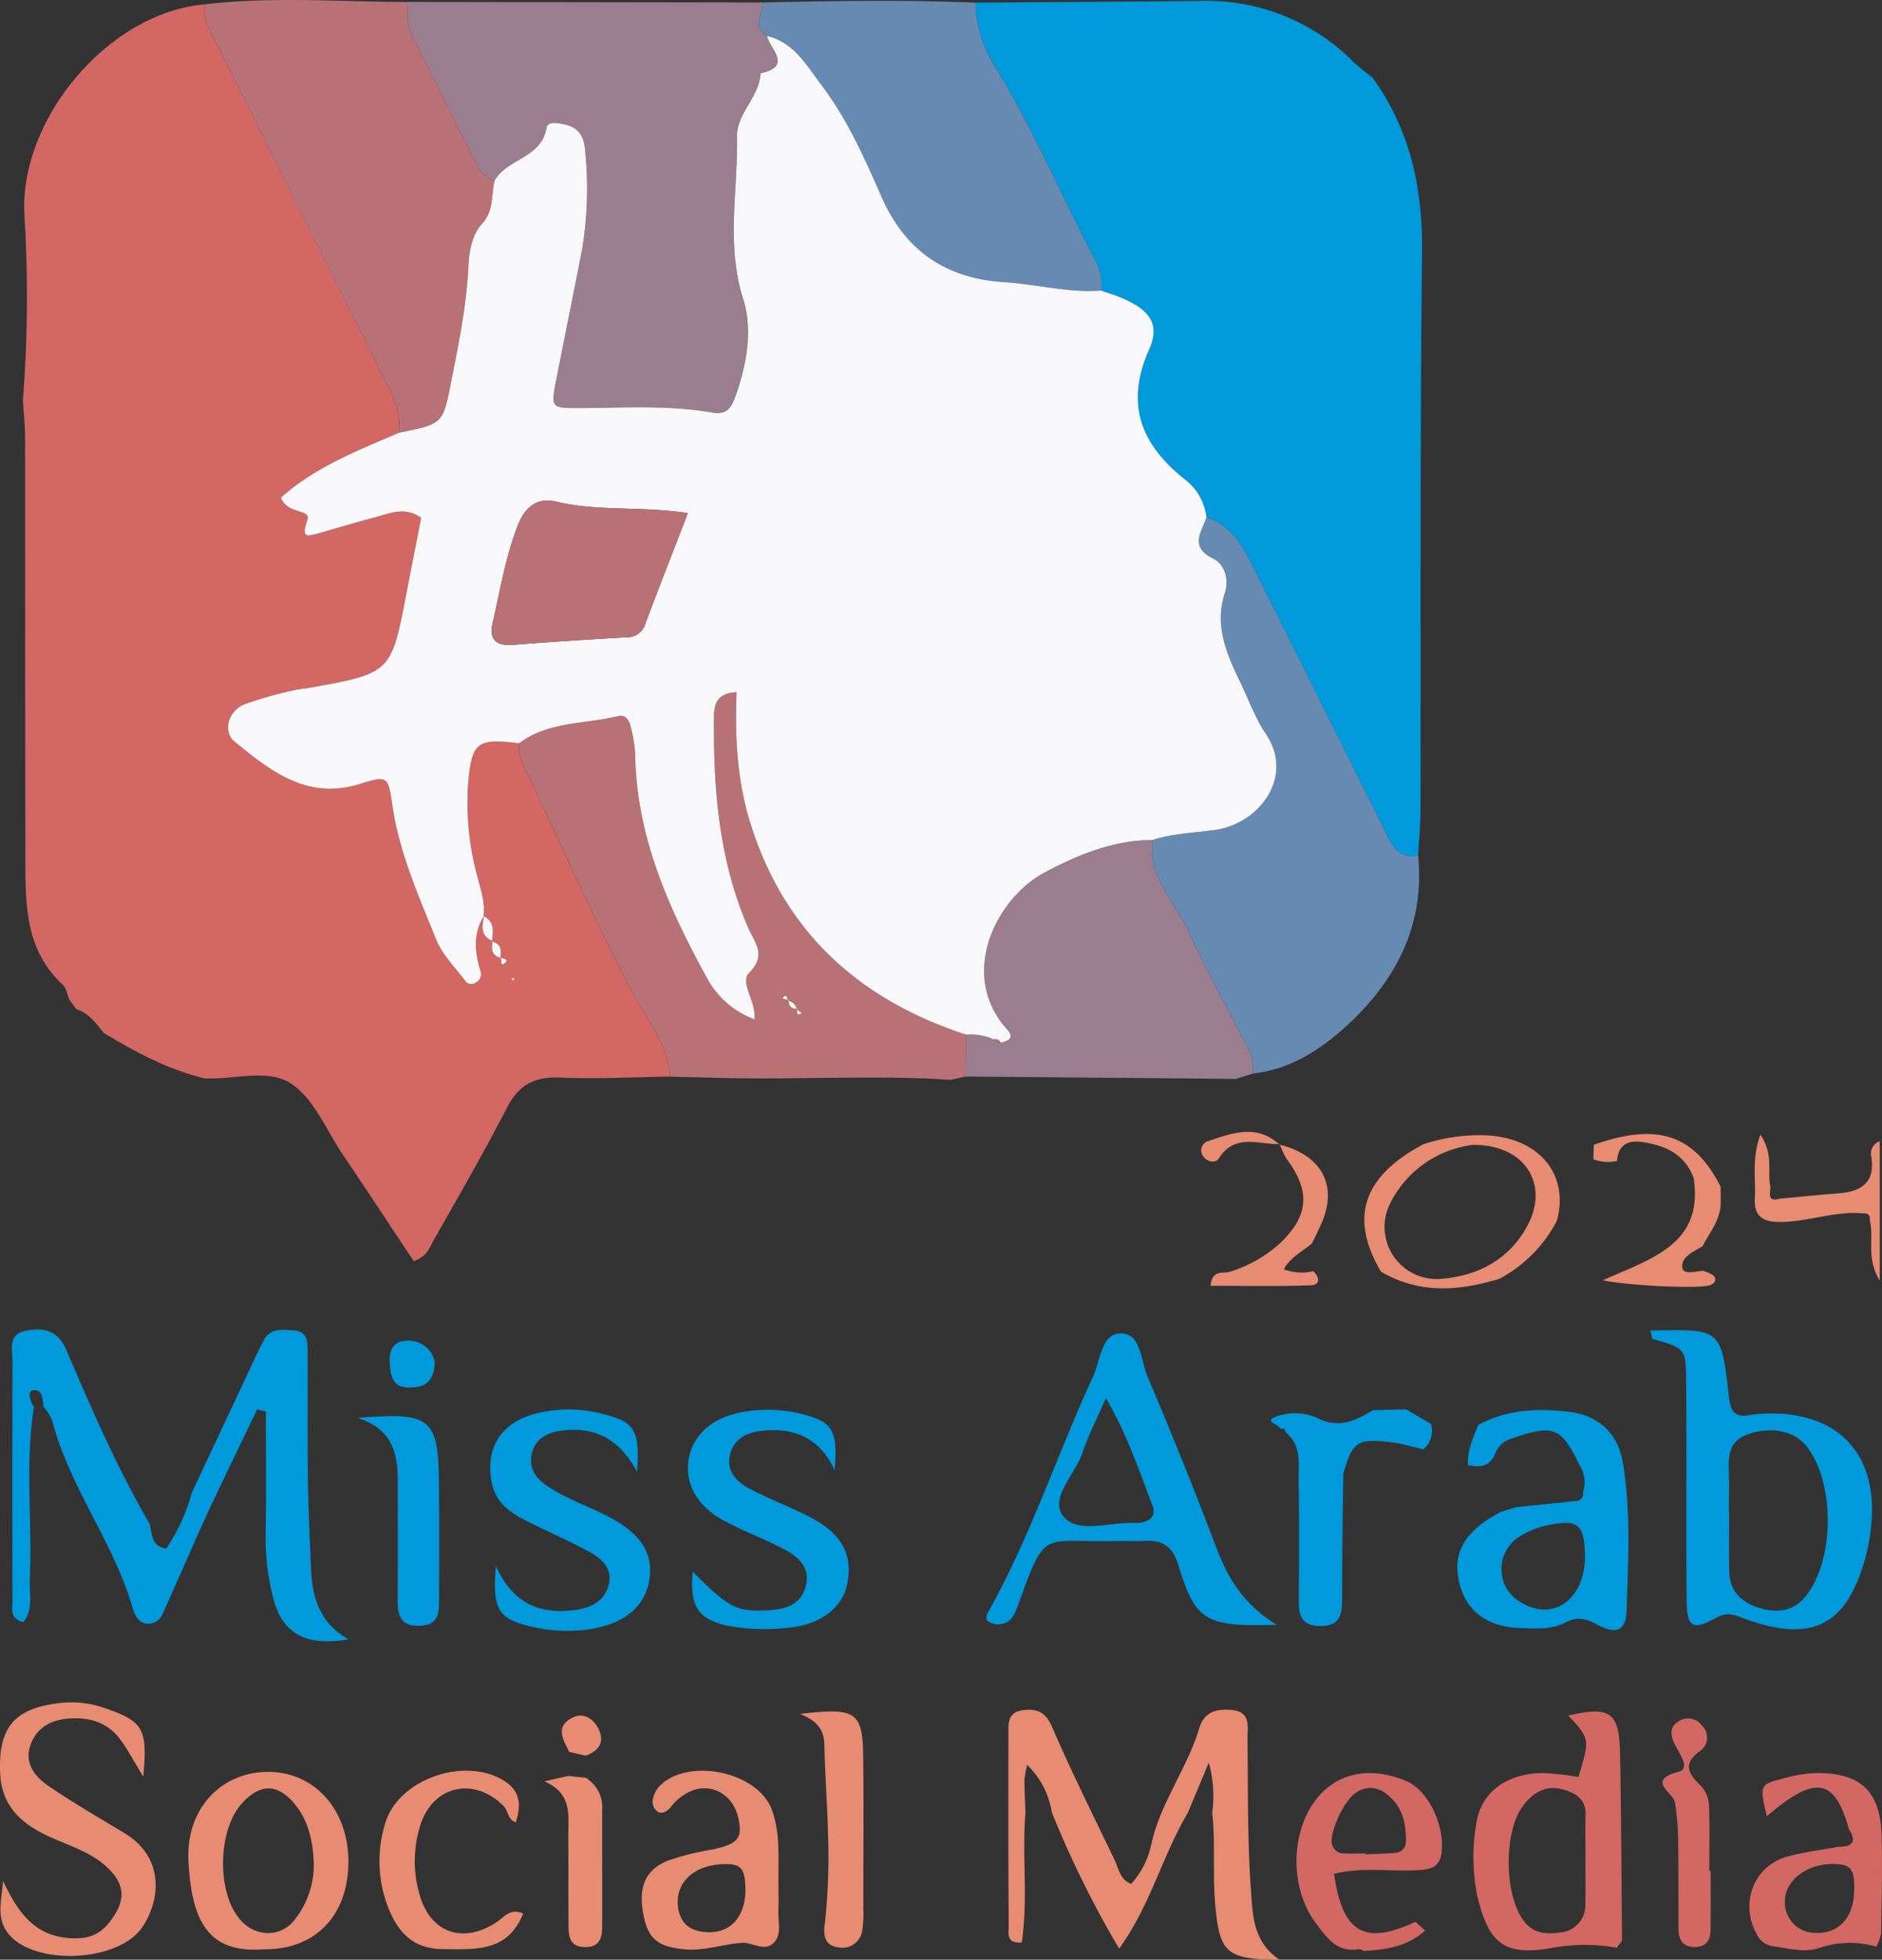 <svg id="Group_529" data-name="Group 529" xmlns="http://www.w3.org/2000/svg" xmlns:xlink="http://www.w3.org/1999/xlink" width="330.729" height="344.434" viewBox="0 0 330.729 344.434">
  <rect x="0" y="0" width="330.729" height="344.434" fill="#333333" stroke="none"/>
  <defs>
    <clipPath id="clip-path">
      <rect id="Rectangle_479" data-name="Rectangle 479" width="330.729" height="344.434" fill="none"/>
    </clipPath>
  </defs>
  <g id="Group_528" data-name="Group 528" clip-path="url(#clip-path)">
    <path id="Path_487" data-name="Path 487" d="M2.224,69.938a231.942,231.942,0,0,0,.262-32.481C1.547,20.588,17.261,1.906,34.083.431,33.88,3.607,35.69,6.089,37,8.724Q51.42,37.654,65.91,66.546c1.466,2.916,2.871,5.774,2.376,9.164-7.343,3.164-14.823,6.1-20.715,11.4,1.07,2.957,5.29,2,4.668,3.835-1.006,2.961-.585,3.147,1.995,2.42,3.323-.938,6.63-1.938,9.967-2.822,2.557-.679,5.155-1.909,8.007.114-.838,4.288-1.709,8.632-2.538,12.983-2.728,14.306-2.722,14.308-17.088,16.892-.976.174-1.978.226-2.932.476a66.746,66.746,0,0,0-8.5,2.422c-2.867,1.173-3.888,4.809-1.723,6.579,6.34,5.184,12.809,10.318,22.02,7.424,4.731-1.488,4.983-1.327,5.631,3.367,1.169,8.445,4.6,16.119,7.732,23.906,1.129,2.807,3.309,4.885,5.07,7.251a1.353,1.353,0,0,0,1.949.38,1.654,1.654,0,0,0,.851-1.848c-1.024-3.383-1.446-6.717.6-9.906-.367,1.774-.742,3.549,1.481,4.465-.271,1.368-.19,2.565,1.468,2.985.139.5-.174,1.833.939.639.248-.266-.431-.766-1.024-.552.154-1.319.219-2.6-1.5-2.979.188-1.714.557-3.491-1.479-4.471.291-2.264-.4-4.36-.959-6.518a49.093,49.093,0,0,1-1.692-17.537c.675-6.413,1.6-7.267,8.883-6.32a9.221,9.221,0,0,0,.342,2.889c6.552,13.732,12.675,27.665,19.756,41.154,2.442,4.652,6.172,8.876,6.431,14.539-6.425.087-12.863.449-19.272.167-4.512-.2-7.3,1.262-9.388,5.336-4.063,7.908-8.534,15.607-12.912,23.35-.688,1.218-1.1,2.78-3.453,3.567-4.071-6.123-8.23-12.443-12.456-18.718-2.9-4.3-5.055-9.779-9.062-12.456-4.078-2.724-10.094-.677-15.252-.939-6.418-1.551-12.148-4.623-17.734-8.013-1.341-1.671-2.583-3.453-4.775-4.138q-.616-.836-1.236-1.671c-.376-.9-.518-2.049-1.167-2.65-6.731-6.219-6.557-14.409-6.565-22.541q-.038-36.793-.045-73.581c0-2.219-.253-4.436-.389-6.655M88.032,171.708l.451.326.056-.556Z" transform="translate(1.801 0.349)" fill="#d26764"/>
    <path id="Path_488" data-name="Path 488" d="M94.721.394C107.995.3,121.269.233,134.541.088A36.235,36.235,0,0,1,161.129,10.81c1.046,1.015,2.244,1.871,3.372,2.8,6.624,9.182,8.813,19.428,8.686,30.7-.369,32.622-.2,65.252-.268,97.878-.007,2.708-.281,5.414-.425,8.119-4.016.688-4.9-2.51-6.2-5.086q-11.4-22.718-22.726-45.473c-1.884-3.772-3.839-7.471-8.271-8.865a9.677,9.677,0,0,0-3.415-6.391c-7.9-6.143-11.079-13.267-6.626-23.24,1.989-4.456-.094-6.994-5-9.028-1.138-.472-2.326-.824-3.491-1.233a8.569,8.569,0,0,0-.843-4.983C109.973,34.772,105.088,22.982,98.416,12.1a21.776,21.776,0,0,1-3.7-11.71" transform="translate(76.717 0.069)" fill="#0099db"/>
    <path id="Path_489" data-name="Path 489" d="M121.443,50.253c4.431,1.394,6.387,5.095,8.27,8.867q11.354,22.74,22.726,45.473c1.292,2.576,2.181,5.774,6.2,5.086,1.242,12.767-4.362,22.751-13.506,30.755-4.293,3.757-9.435,6.9-15.509,7.54a7.327,7.327,0,0,0-.8-4.239c-3.586-6.934-7.348-13.788-10.61-20.872-2.382-5.171-7.164-9.459-6.273-15.927,3.558-1.157,7.276-1.254,10.939-1.761,7.895-1.091,14.047-9.39,9.03-16.831-1.915-2.84-3.1-6.172-4.6-9.287-2.387-4.943-4.516-9.893-2.626-15.611.769-2.326-.074-4.985-1.995-5.922-4.25-2.078-2.2-4.637-1.243-7.271" transform="translate(90.576 40.702)" fill="#668ab1"/>
    <path id="Path_490" data-name="Path 490" d="M76.919,134.79c-.257-5.663-3.987-9.886-6.429-14.537-7.081-13.491-13.2-27.422-19.756-41.158a9.258,9.258,0,0,1-.344-2.885c5.2-3.895,11.627-3.354,17.5-4.8,1.149-.286,1.835.733,2.069,1.683a23.042,23.042,0,0,1,.845,5.091c.221,14.286,5.814,26.85,12.492,39.048a15.74,15.74,0,0,0,8.485,7.495c.279-3.307-2.681-6.443-.918-8.23,3.088-3.128.939-5.252-.177-7.815C85.654,97.131,84.586,84.9,84.639,72.5c.009-2.342-.168-5.081,3.978-5.29C88.3,75.1,88.731,82.74,91,90.086c5.937,19.231,19.133,31.182,37.985,37.33q-.041,3.676-.085,7.352c-.883.2-1.768.393-2.653.585-12.756-.842-25.527-.071-38.289-.3-3.68-.065-7.357-.17-11.037-.259M99.2,122.96a1.9,1.9,0,0,0-1.5-1.5c-.288-.255-.129-1.595-1-.414l1.113.315q-.084,1.577,1.493,1.493c.005.529-.284,1.352.8.8q-.448-.342-.9-.693" transform="translate(40.814 54.439)" fill="#b87276"/>
    <path id="Path_491" data-name="Path 491" d="M93.767,123.142q.043-3.676.085-7.354a9.432,9.432,0,0,1,4.827.845,3.122,3.122,0,0,0,1.214.563c1.345-.306,2.51-.809,1.14-2.328-8.7-9.661-1.89-23.1,6.61-27.6,5.922-3.14,12.054-5.665,18.927-5.694-.892,6.467,3.89,10.756,6.271,15.926,3.263,7.084,7.024,13.94,10.61,20.874a7.327,7.327,0,0,1,.8,4.239q-1.49.472-2.972.947-23.753-.209-47.509-.414" transform="translate(75.946 66.068)" fill="#9a7d8f"/>
    <path id="Path_492" data-name="Path 492" d="M32.779,157.782q5.191-11.077,10.382-22.15c.737-1.567,1.455-3.147,2.273-4.671,1.184-2.2,3.294-1.814,5.245-1.694,2.471.152,2.44,2.054,2.449,3.794.034,7.424-.042,14.849.051,22.271.065,5.191.322,10.38.523,15.569.2,5.1,1.4,9.741,6.63,12.659-7.547,1.254-11.538-.927-13.214-7.1A41.826,41.826,0,0,1,45.751,164.7c.123-7.057.034-14.118.034-21.178l-1.535-.373c-2.918,6.1-5.893,12.163-8.735,18.293-2.492,5.383-4.814,10.843-7.254,16.248-.594,1.316-1.023,2.939-2.824,3.1-2.389.212-2.845-2.056-3.26-3.414C18.738,166.1,11.219,156.6,8.247,145.134a9.815,9.815,0,0,0-1.528-2.46c-.168-1.325-.156-3.207-1.937-2.863-.914.177-.416,1.94.25,2.912-1.611,10.045-.262,20.161-.733,30.233-.119,2.545.671,5.3-1.113,7.569-2.456-.57-1.922-2.3-1.928-3.591q-.076-21.089.005-42.177c.011-2.036-.894-4.825,2.291-5.423,3.044-.57,5.618-.261,7.167,3.359,4.442,10.387,8.937,20.765,14.635,30.552.469,1.754.239,3.976,2.918,4.362a32.974,32.974,0,0,0,4.5-9.826" transform="translate(0.935 104.571)" fill="#0099db"/>
    <path id="Path_493" data-name="Path 493" d="M129.418,184.19c-4.44,7.522-6.574,16.259-12.042,23.832a176.714,176.714,0,0,1-11.835-23.949,14.809,14.809,0,0,0-4.324-8.338,16.987,16.987,0,0,0-.49,2.633c.007,1.928.118,3.855.186,5.783-.632,7.584.48,15.242-.648,22.776-2.811.27-2.3-1.69-2.3-2.947q-.106-16.68-.042-33.357c0-1.922-.31-4.156,2.538-4.51,2.418-.3,3.969.262,5.119,2.923,3.415,7.911,7.26,15.638,11,23.408.72,1.5.909,3.419,2.9,4.2a14.757,14.757,0,0,0,3.569-7.064c1.618-7.262,6.271-13.232,8.389-20.26.9-2.99,3.113-3.5,5.776-3.234,3.381.337,2.693,2.992,2.719,5.066.1,8.887-.038,17.772.612,26.655.328,4.492.324,8.927,4.994,12.161-9.455-.022-10.507-1.361-11.267-9.573-.5-5.437.049-10.856-.545-16.257a21.7,21.7,0,0,0-.6-8.811c-1.544,3.7-2.623,6.281-3.7,8.865" transform="translate(79.296 134.468)" fill="#e78b72"/>
    <path id="Path_494" data-name="Path 494" d="M160.238,129.207c.248,0,.494.016.74.011,11.669-.219,11.723-.226,13.061,11.585.266,2.351.847,3.806,3.549,3.307a16.991,16.991,0,0,1,2.2-.257c13.739-.717,21.077,7.424,19.082,21.191a33.386,33.386,0,0,1-.9,4.342c-3.218,11.3-8.885,14.927-21.042,10.55-1.911-.688-3.048-1.39-5.243-.163-4.1,2.286-5.035,1.575-5.077-3.265-.112-12.833.022-25.667-.081-38.5-.045-5.672-.2-5.671-5.949-7.309-.112-.5-.226-1-.338-1.493m13.8,32.164h.047c0,3.452-.076,6.907.022,10.357s2.342,5.385,5.356,6.286c2.983.892,5.917.617,8.069-2.067,5.111-6.376,5.2-20.114.071-26.461-2.235-2.766-6.376-3.352-10.183-2.031-3.332,1.157-3.5,3.671-3.4,6.519.087,2.463.018,4.93.018,7.4" transform="translate(129.784 104.619)" fill="#0099db"/>
    <path id="Path_495" data-name="Path 495" d="M146.767,180.706c-12.574.357-14.223-.637-17.276-10.528-.994-3.224-2.726-4.4-5.868-4.221-1.723.1-3.457-.018-5.185.022-13.07.306-12.13-2.375-17.026,11.05-.59,1.614-1.166,3.377-3.269,3.569a3.1,3.1,0,0,1-2.034-.51c-.6-.469-.3-1.144.1-1.862,7.366-13.146,12-27.511,18.3-41.133,1.292-2.793,1.428-7.48,4.76-7.607,3.681-.139,3.6,4.662,4.764,7.43,4.116,9.759,8.13,19.569,11.859,29.48,2.011,5.343,4.414,10.242,10.874,14.311M116.78,140.851c-1.633,3.752-3.12,6.59-4.11,9.593-1.269,3.843-6,8.08-3.292,11.281,2.6,3.068,8.362.8,12.72,1.086a3.765,3.765,0,0,0,.737-.065c1.792-.246,2.789-1.289,2.121-3.019-2.351-6.109-4.4-12.364-8.176-18.876" transform="translate(77.568 104.872)" fill="#0099db"/>
    <path id="Path_496" data-name="Path 496" d="M151.091,141.924a4.265,4.265,0,0,0-3,2.8c-1,2.268-2.747,2.3-4.742,1.862-.085-2.527.887-4.782,1.828-7.042,5-2.733,10.387-2.952,15.859-2.326,5.343.612,8.691,3.828,9.553,8.943,1.441,8.568.919,17.269.662,25.908-.109,3.658-1.814,4.414-5.307,2.5-1.969-1.079-3.477-1.334-5.453-.306-2.5,1.3-5.307,1.068-8.013.972-5.656-.2-9.272-2.871-10.537-7.593-1.325-4.939.306-8.565,5.269-11.7.624-.393,1.272-.751,1.909-1.128q1.379-.415,2.76-.824,5.183-.538,10.367-1.077c1.072-.067,1.443-.7,1.379-1.692a5.627,5.627,0,0,0-.709-4.7c-3.147-6.6-4.532-7.137-11.821-4.6m12.818,20.622c-.06-5.544-1.195-6.53-6.594-5.356a14.9,14.9,0,0,0-4.767,1.9,6.664,6.664,0,0,0-3.285,6.248c.221,2.992,2.085,4.976,4.778,6.076,5.309,2.167,9.94-2.031,9.868-8.872" transform="translate(114.603 110.906)" fill="#0099db"/>
    <path id="Path_497" data-name="Path 497" d="M92.579,147.491c-2.677-5.727-7.166-7.538-12.885-6.883-2.652.3-4.851,1.462-5.5,4.192-.686,2.869,1.166,4.769,3.412,5.96,3.484,1.846,7.223,3.214,10.72,5.043,5.627,2.941,7.573,6.775,6.405,11.978-.878,3.915-4.708,6.9-10.031,7.386a35.06,35.06,0,0,1-11.07-.34c-5.158-1.189-6.538-3.5-5.984-9.493,6.176,6.282,7.631,7.03,12.825,6.825,3.146-.125,6.123-.789,7.024-4.217.941-3.575-1.613-5.444-4.375-6.831-3.307-1.66-6.782-3-10.042-4.744-4.686-2.509-6.867-6.55-6.157-10.767.719-4.261,4.1-7.3,9.29-8.264a24.513,24.513,0,0,1,10.291.237c5.69,1.368,6.675,2.771,6.078,9.919" transform="translate(54.095 110.883)" fill="#0099db"/>
    <path id="Path_498" data-name="Path 498" d="M73.383,147.785c-2.976-5.551-7.269-8.045-13.368-7.176-2.431.346-4.306,1.332-5.024,3.712-.728,2.422.366,4.395,2.3,5.788a30.984,30.984,0,0,0,4.5,2.53c1.991.983,4.076,1.781,6.056,2.787,6.4,3.247,8.68,6.912,7.585,12.007-.977,4.538-4.86,7.41-11.146,8.161a27.132,27.132,0,0,1-10.3-.769c-5.057-1.357-6.007-3.035-5.4-10.478,3,6.706,7.7,8.5,13.683,7.792,2.983-.355,5.352-1.481,6.141-4.445.776-2.918-1.319-4.671-3.519-5.868-3.683-2.005-7.56-3.649-11.294-5.566-2.682-1.376-5.026-3.122-5.7-6.384-1.2-5.844,1.271-10.333,7.012-12.092a23.343,23.343,0,0,1,12.458-.132c5.585,1.352,6.565,2.838,6.016,10.132" transform="translate(38.553 110.859)" fill="#0099db"/>
    <path id="Path_499" data-name="Path 499" d="M168.266,207.716a31.824,31.824,0,0,0-11.39.029c-8.375,1.468-11.086-.744-13.1-8.965a34.462,34.462,0,0,1-.275-12.537c.7-5.616,5.041-9.026,11.43-9.234a45.621,45.621,0,0,1,6.576.7c2.036-6.621,2.007-6.8-1.792-10.805,7.47-1.7,8.986-.628,9.122,6.941.2,10.871.233,21.743.337,32.613l-.9,1.254m-5.52-15.882c0-2.474-.071-4.952.018-7.423.1-2.865-1.852-3.949-4.051-4.53-2.983-.785-5.271.588-7.012,2.99-3.309,4.57-3.233,15.16,0,19.866,1.687,2.458,4.029,2.679,6.556,2.3A4.785,4.785,0,0,0,162.722,200c.062-2.722.014-5.444.024-8.166" transform="translate(115.87 134.618)" fill="#d26764"/>
    <path id="Path_500" data-name="Path 500" d="M25.182,178.357c-1.77-2.883-2.782-4.849-4.09-6.59-2.09-2.786-5.05-3.794-8.487-3.647-3.225.138-5.895,1.294-7.137,4.382-1.357,3.372.59,5.832,3.129,7.553,4.29,2.91,8.78,5.533,13.229,8.2,7.267,4.36,6.335,12.058,3.091,16.686-4.208,6-18.633,6.684-23.317,1.187C-.823,203.286.334,200.059.529,196.68c2.445,5.137,5.272,9.622,11.643,10.061,2.923.2,5.162-.326,7.082-2.813,2.852-3.694,2.885-6.5-.427-9.625-3.133-2.957-7.3-3.949-11.01-5.8-4.478-2.239-7.54-5.28-7.788-10.728-.349-7.806,2.3-11.323,10.1-12.3a17.559,17.559,0,0,1,8.023.755c6.988,2.389,7.833,3.535,7.024,12.127" transform="translate(-0.001 133.897)" fill="#e78b72"/>
    <path id="Path_501" data-name="Path 501" d="M150.163,143.889q-2.088-.521-4.177-1.041c-7.408-1.046-8.174-.632-9.88,5.328-.083,7.388-.233,14.776-.214,22.165.007,2.894-.6,4.72-4.063,4.592-3.137-.116-3.542-1.96-3.535-4.414.024-6.9.1-13.806-.04-20.706-.063-3.088.661-6.49-2.246-8.91l-.275-.639-.633.014c-.373-.744-2.959-1.321-.9-2.107a9.592,9.592,0,0,1,7.09.09c3.938,2.087,6.887.633,10.033-1.262q2.91-.073,5.823-.138l4.36,2.552a4.263,4.263,0,0,1-1.339,4.474" transform="translate(99.955 110.851)" fill="#0099db"/>
    <path id="Path_502" data-name="Path 502" d="M31.451,203.25c-9.924.758-12.617-5.341-13.142-15.542-.471-9.169,5.779-15.683,14.081-15.645,8.147.036,14.078,6.747,14.027,15.873-.051,9.466-5.89,15.441-14.966,15.314m8.88-15.22c-.159-3.754-.9-7.361-3.363-10.328-3.023-3.645-6.127-3.605-9.3-.058-4.152,4.637-4.413,15.194-.5,20.125,2.747,3.459,7.564,3.56,10.052-.043a15.531,15.531,0,0,0,3.111-9.7" transform="translate(14.809 139.361)" fill="#e78b72"/>
    <path id="Path_503" data-name="Path 503" d="M86.34,192.039c0,1.482.051,2.966-.018,4.443-.09,1.94.657,4.21-.814,5.709-1.629,1.658-3.728-.114-5.528,0-3.365.214-6.615,1.466-10.112,1.148-4.769-.433-6.543-1.857-7.328-6.429-.787-4.588.4-7.519,4.308-9.14A45.873,45.873,0,0,1,74.7,185.8c4.543-.99,5.379-1.973,4.572-5.582-.852-3.8-4.219-5.978-7.714-4.914a8.794,8.794,0,0,0-4.13,3.012c-.661.795-1.658,1.419-2.492.691-1.032-.9-.795-2.219-.192-3.394a3.389,3.389,0,0,1,.389-.63c4.722-5.529,17.551-3.05,20.052,3.855,1.558,4.3,1.071,8.773,1.151,13.2m-5.815.637c-.056-3.681-.811-4.46-4.165-4.293-4.793.237-7.926,3.075-7.716,6.966.177,3.263,2.018,4.831,5.153,4.981,4.185.2,6.8-2.809,6.728-7.654" transform="translate(50.467 139.273)" fill="#e78b72"/>
    <path id="Path_504" data-name="Path 504" d="M187.33,182c-2.519-8.99-5.89-9.511-14.423-2.235-1.262-5.509-1.278-5.569,2.894-6.632a24.478,24.478,0,0,1,5.824-.957c7.89-.029,11.28,3.247,11.473,11.176.139,5.678-.007,11.363-.1,17.042a8.434,8.434,0,0,1-.842,2.295,16.612,16.612,0,0,0-9.946.2c-2.579.932-5.385.109-8.08-.248a3.681,3.681,0,0,1-2.9-1.973c-3.191-5.569-.633-12.259,5.461-13.859,2.86-.751,5.819-1.117,8.731-1.656,2.384.005,3.433-.795,1.9-3.151m.939,11.079c.136-3.982-.538-4.9-3.627-4.919-4.675-.036-8.456,2.822-8.538,6.454a5.339,5.339,0,0,0,5.531,5.652c3.922.118,6.48-2.653,6.633-7.187" transform="translate(137.572 139.452)" fill="#d26764"/>
    <path id="Path_505" data-name="Path 505" d="M148.488,199.844c-3.068,2.795-6.861,3.4-10.8,3.589a1.583,1.583,0,0,0-1.417-.217c-3.531.281-5.207-2.309-6.966-4.632-4.534-5.978-4.556-15.642-.143-21.555,3.654-4.9,9.578-6.165,16.04-3.435,3.821,1.614,6.76,7.785,6.17,12.586-.333,2.7-2.132,2.95-4.232,3.064-4.874.268-9.821-.6-14.653.648,1.448,10.375,5.374,12.619,14.288,8.422l1.71,1.529m-10.442-13.529c0,.049,0,.1,0,.148,1.718-.08,3.439-.11,5.149-.259a1.966,1.966,0,0,0,1.922-1.881c.04-3.276-.585-6.371-3.444-8.481a4.33,4.33,0,0,0-5.459-.127c-2.06,1.41-4.666,7.135-4.071,9.066a2.13,2.13,0,0,0,2.217,1.524c1.227.036,2.456.009,3.683.009" transform="translate(101.957 139.457)" fill="#d26764"/>
    <path id="Path_506" data-name="Path 506" d="M60.794,181.033c-1.432-.5-1.314-2.052-2.174-2.912C53.435,172.931,46.182,174.548,44,181.6a21,21,0,0,0-.018,12.452c2.007,6.5,7.631,8.328,13.4,4.547,1.37-.9,2.4-2.574,4.715-1.537-2.738,6.809-8.385,6.279-14.087,6.246-5.388-.031-8-3.066-9.714-7.517a22.42,22.42,0,0,1-.443-14.608c2.335-7.888,14.277-11.85,21.082-7.332,2.8,1.861,2.758,4.38,1.855,7.184" transform="translate(29.844 139.267)" fill="#e78b72"/>
    <path id="Path_507" data-name="Path 507" d="M142.823,111.834a30.923,30.923,0,0,1,9.4-1.586c10.016-.3,16.423,6.109,14.107,14.968a24.147,24.147,0,0,1-10.121,10.253c-7.1,2.176-14.094,2.7-20.823-1.251-5.585-9.484-3.175-16.735,7.439-22.385m8.684.11a18.8,18.8,0,0,0-14.4,10.078,9.164,9.164,0,0,0,9.07,13.442c6.395-.568,11.828-3.452,14.981-9.394,3.855-7.26-.523-14.239-9.652-14.127" transform="translate(107.291 89.287)" fill="#e78b72"/>
    <path id="Path_508" data-name="Path 508" d="M34.723,137.833c12.842-1.071,14.156.029,14.291,11.281.083,6.885.014,13.772.024,20.657,0,2.328-.062,4.442-3.3,4.6-3.52.168-4.009-1.85-3.984-4.65.062-6.887.009-13.774.022-20.659.007-4.82-.778-9.207-7.057-11.227" transform="translate(28.124 111.376)" fill="#0099db"/>
    <path id="Path_509" data-name="Path 509" d="M77.67,166.624c9.922-1.171,11.035-.358,11.118,7.663.092,8.856.027,17.714.016,26.572a18.562,18.562,0,0,1-.167,3.678,3.518,3.518,0,0,1-4.233,3.115c-2.36-.277-2.624-2.1-2.4-3.832a107.946,107.946,0,0,0,.594-16.2c-.119-5.155-.536-10.3-.633-15.459-.047-2.494-.968-4.2-4.291-5.537" transform="translate(62.908 134.608)" fill="#e78b72"/>
    <path id="Path_510" data-name="Path 510" d="M169.875,193.665c0,3.459.025,6.918-.011,10.375-.018,1.627-.586,2.881-2.492,3-2.237.136-3.128-1.1-3.142-3.138-.034-5.187.016-10.376-.069-15.562a45.78,45.78,0,0,0-.543-6.624c-.31-1.89-5.187-3.917.664-5.488,1.993-.534.27-2.923-.507-4.4-.851-1.616-1.421-3.328.574-4.5a2.985,2.985,0,0,1,3.969.766,2.9,2.9,0,0,1-.373,4.559c-2.954,2.19-2.058,3.852.056,5.911a5.416,5.416,0,0,1,1.566,3.283c.188,3.933.072,7.882.072,11.826h.235" transform="translate(130.74 135.151)" fill="#d26764"/>
    <path id="Path_511" data-name="Path 511" d="M154.707,114.574q.033-1.279.067-2.556c11.175-3.957,17.616-1.828,22.3,7.366q0,1.488.009,2.974c-.081,2.909-1.957,5.053-3.176,7.475-1.551.952-3.777,1.828-3.575,3.732.147,1.376,2.271.686,3.564.6a5.666,5.666,0,0,1,1.953.862c.655.7.06,1.419-.624,1.662-1.888.671-14.118.129-18.849-.858,8.335-3.794,17.723-6.2,15.96-17.933-1.519-4.2-4.938-5.748-8.975-6.358-2.539-.384-4.308.442-4.5,3.318a7.315,7.315,0,0,1-4.147-.286" transform="translate(125.304 89.192)" fill="#e78b72"/>
    <path id="Path_512" data-name="Path 512" d="M129.627,111.188c7.265,1.8,10.185,6.914,7.6,13.366-.539,1.348-1.222,2.641-1.839,3.96-1.645,1.479-3.826,2.425-4.976,4.6a9.025,9.025,0,0,0,5.167.333c1.157,1.1,1.278,2.418-.485,2.48-5.806.2-11.622.076-17.558.076.271-2.956,2.255-2.063,3.4-2.465a23.4,23.4,0,0,0,8.9-5.088c5-4.876,5.265-9.077,1.055-14.764A13.627,13.627,0,0,1,129.7,111.1Z" transform="translate(95.198 89.981)" fill="#e78b72"/>
    <path id="Path_513" data-name="Path 513" d="M60.083,172.764a6.055,6.055,0,0,1,2.925,5.629c-.011,6.682.02,13.365.005,20.045,0,2.056-.121,4.1-2.985,4.094-2.89,0-2.932-2.078-2.945-4.114-.029-5.2,0-10.395-.031-15.591-.02-3.493.713-7.231-4.186-9.426l4.139-.943q1.539.155,3.077.306" transform="translate(42.819 139.681)" fill="#e78b72"/>
    <path id="Path_514" data-name="Path 514" d="M189.475,124.025c-4.981-.49-9.7,1.5-14.657,1.515-3.193.007-4.614-1.151-4.42-4.27.2-3.289-.606-6.693.965-11.09,2.411,3.528,1.158,6.538,1.768,9.155.018,1.093-.664,2.72,1.6,2.109,3.428-.317,6.854-.681,10.288-.939,4.029-.3,6.566-1.832,5.839-6.449a2.294,2.294,0,0,1,1.482-2.711v24.478c-2.471-4.033-.936-7.484-1.743-10.561.112-.852-.261-1.267-1.124-1.236" transform="translate(137.987 89.24)" fill="#e78b72"/>
    <path id="Path_515" data-name="Path 515" d="M45.761,133.969c-.148,3.479-1.709,4.407-4.328,4.462-3.184.069-3.417-2.1-3.582-4.319s.621-3.935,3.151-3.922a4.662,4.662,0,0,1,4.758,3.779" transform="translate(30.641 105.446)" fill="#0099db"/>
    <path id="Path_516" data-name="Path 516" d="M55.848,172.984c-1.1-2.185-2.557-4.53.677-6.083,1.768-.851,3.408.176,4.288,1.707,1.368,2.382.489,4.129-2.076,5.037l-2.889-.661" transform="translate(44.182 134.931)" fill="#e78b72"/>
    <path id="Path_517" data-name="Path 517" d="M130.452,112.054c-3.727.118-7.89-1.944-10.724,2.545-.6.947-2.333.615-2.961-.776a1.723,1.723,0,0,1,1.225-2.329c4.185-1.406,8.443-2.983,12.385.653l.074-.092" transform="translate(94.448 89.023)" fill="#e78b72"/>
    <path id="Path_518" data-name="Path 518" d="M39.642.189l62.331.094c.071,1.98-1.971,4.232.757,5.87.523,2.349,4.577,5.307-1.135,6.581-.21,4.156-4.212,7.082-4.138,11.079.179,9.5-1.951,18.994,1.073,28.545,1.707,5.39.677,11.31-1.233,16.809-.67,1.928-1.394,3.681-4.118,3.2-7.855-1.392-15.792-.827-23.707-.8-4.615.016-4.72-.185-3.862-4.565,1.519-7.754,3.1-15.5,4.61-23.252a65.356,65.356,0,0,0,.509-17.757c-.174-2.19-1.175-3.734-3.441-4.253-1.224-.282-3.113-.644-3.31.563-.881,5.365-6.925,5.39-9.115,9.269a4.792,4.792,0,0,1-2.825-2.176Q46.106,17.682,40.254,5.928c-.91-1.823-.637-3.8-.612-5.739" transform="translate(32.061 0.153)" fill="#9a7d8f"/>
    <path id="Path_519" data-name="Path 519" d="M55.652.343c-.025,1.938-.3,3.917.612,5.739q5.864,11.747,11.785,23.466a4.794,4.794,0,0,0,2.824,2.176c-.621,2.545-.1,5.274-2.194,7.582-1.819,2-2.288,4.885-2.42,7.582-.335,6.889-1.719,13.6-3.048,20.331-1.435,7.267-1.4,7.274-9.173,8.842.494-3.39-.91-6.248-2.376-9.164Q37.147,38.015,22.752,9.074C21.44,6.438,19.63,3.957,19.833.781,31.757-.662,43.71.333,55.652.343" transform="translate(16.051 0)" fill="#b87276"/>
    <path id="Path_520" data-name="Path 520" d="M75.111,6.241c-2.729-1.638-.688-3.89-.758-5.87C86.82.1,99.286-.128,111.753.4a21.819,21.819,0,0,0,3.7,11.71c6.673,10.878,11.556,22.668,17.513,33.909A8.589,8.589,0,0,1,133.807,51c-5.719.431-11.269-1.111-16.91-1.466-10.346-.65-17.484-5.47-21.707-15.093C92.226,27.687,89.21,20.856,84.7,14.927c-2.623-3.452-4.818-7.542-9.591-8.686" transform="translate(59.681 0.066)" fill="#668ab1"/>
    <path id="Path_521" data-name="Path 521" d="M116.862,3.485c4.775,1.144,6.968,5.234,9.593,8.686,4.507,5.929,7.522,12.76,10.487,19.515,4.223,9.622,11.363,14.443,21.707,15.093,5.643.355,11.191,1.9,16.908,1.466,1.166.407,2.353.76,3.491,1.233,4.9,2.034,6.988,4.57,5,9.026-4.452,9.973-1.278,17.1,6.626,23.24a9.685,9.685,0,0,1,3.415,6.391c-.954,2.632-3.006,5.191,1.243,7.267,1.922.939,2.764,3.6,2,5.924-1.89,5.716.239,10.668,2.624,15.613,1.5,3.115,2.688,6.445,4.6,9.285,5.019,7.441-1.133,15.741-9.028,16.832-3.663.507-7.383.6-10.939,1.759-6.871.031-13,2.556-18.927,5.7-8.5,4.507-15.314,17.942-6.608,27.6,1.368,1.52.2,2.024-1.142,2.329a1.006,1.006,0,0,0-1.214-.563,9.414,9.414,0,0,0-4.827-.845c-18.852-6.147-32.049-18.1-37.985-37.33-2.268-7.345-2.7-14.988-2.382-22.874-4.147.214-3.969,2.95-3.978,5.292-.053,12.4,1.015,24.626,6.049,36.179,1.117,2.561,3.265,4.686.177,7.814-1.763,1.788,1.2,4.925.918,8.228a15.719,15.719,0,0,1-8.485-7.495C99.5,156.653,93.91,144.087,93.69,129.8a23.06,23.06,0,0,0-.845-5.091c-.233-.95-.919-1.967-2.069-1.683-5.873,1.448-12.3.9-17.5,4.8-7.281-.948-8.208-.092-8.881,6.319a49.093,49.093,0,0,0,1.692,17.537c.554,2.159,1.251,4.253.959,6.518l.11-.087c-2.051,3.191-1.629,6.523-.6,9.906a1.658,1.658,0,0,1-.851,1.85,1.356,1.356,0,0,1-1.951-.382c-1.759-2.366-3.938-4.442-5.07-7.251-3.135-7.786-6.561-15.461-7.73-23.906-.65-4.693-.9-4.854-5.631-3.367-9.211,2.9-15.68-2.239-22.02-7.424-2.165-1.77-1.144-5.4,1.723-6.579a66.746,66.746,0,0,1,8.5-2.422c.952-.25,1.957-.3,2.93-.476,14.367-2.583,14.362-2.586,17.089-16.892.829-4.351,1.7-8.695,2.538-12.981-2.854-2.024-5.45-.795-8.009-.116-3.336.885-6.642,1.884-9.966,2.822-2.579.729-3,.541-2-2.418.623-1.835-3.6-.88-4.668-3.835,5.893-5.309,13.374-8.241,20.717-11.4,7.776-1.567,7.738-1.575,9.171-8.842,1.33-6.731,2.713-13.442,3.05-20.329.13-2.7.6-5.58,2.42-7.582,2.094-2.308,1.573-5.037,2.194-7.582,2.192-3.879,8.233-3.9,9.115-9.269.2-1.207,2.089-.845,3.312-.565,2.266.521,3.267,2.063,3.441,4.253a65.442,65.442,0,0,1-.509,17.759c-1.511,7.756-3.091,15.5-4.61,23.251-.86,4.382-.753,4.581,3.862,4.565,7.915-.027,15.85-.59,23.707.8,2.724.483,3.448-1.271,4.118-3.2,1.908-5.5,2.939-11.421,1.233-16.811-3.024-9.549-.894-19.046-1.073-28.545-.074-3.995,3.926-6.921,4.138-11.077,5.712-1.274,1.658-4.232,1.135-6.581M102.949,87.358C94.517,86.105,87.042,87.1,79.8,85.345c-3.365-.813-5.517,1.01-6.755,4.215-2.148,5.566-3.1,11.423-4.411,17.187-.659,2.885.691,4.009,3.647,3.768,6.628-.545,13.271-.939,19.913-1.332a3.285,3.285,0,0,0,3.283-2.373c2.309-6.192,4.731-12.344,7.475-19.453" transform="translate(17.93 2.823)" fill="#f8f8fa"/>
    <path id="Path_522" data-name="Path 522" d="M47.023,89c2.036.981,1.667,2.757,1.479,4.472l.112-.094c-2.223-.914-1.848-2.69-1.481-4.465l-.11.087" transform="translate(37.95 72.018)" fill="#f8f8fa"/>
    <path id="Path_523" data-name="Path 523" d="M47.769,91.477c1.714.384,1.647,1.658,1.493,2.977l.087-.087c-1.66-.418-1.739-1.614-1.47-2.983l-.11.092" transform="translate(38.684 74.017)" fill="#f8f8fa"/>
    <path id="Path_524" data-name="Path 524" d="M49.633,95.165l.507-.23-.056.556Z" transform="translate(40.2 76.892)" fill="#f8f8fa"/>
    <path id="Path_525" data-name="Path 525" d="M48.591,93.12c.594-.214,1.272.286,1.024.552-1.111,1.195-.8-.134-.938-.639l-.087.087" transform="translate(39.356 75.351)" fill="#f8f8fa"/>
    <path id="Path_526" data-name="Path 526" d="M77.087,97.482l-1.113-.311c.876-1.182.719.156,1,.411l.109-.1" transform="translate(61.535 78.314)" fill="#f8f8fa"/>
    <path id="Path_527" data-name="Path 527" d="M77.36,98.064l.9.693c-1.084.548-.795-.273-.8-.8l-.1.109" transform="translate(62.657 79.338)" fill="#f8f8fa"/>
    <path id="Path_528" data-name="Path 528" d="M78.132,98.622q-1.577.084-1.493-1.493l-.109.1a1.908,1.908,0,0,1,1.5,1.5l.1-.11" transform="translate(61.985 78.669)" fill="#f8f8fa"/>
    <path id="Path_529" data-name="Path 529" d="M96.481,100.96a1.008,1.008,0,0,1,1.214.565,3.152,3.152,0,0,1-1.214-.565" transform="translate(78.144 81.74)" fill="#b87276"/>
    <path id="Path_530" data-name="Path 530" d="M82.217,50.812c-2.744,7.109-5.166,13.261-7.475,19.453a3.285,3.285,0,0,1-3.283,2.373c-6.642.393-13.285.787-19.913,1.332-2.956.241-4.306-.883-3.647-3.768,1.314-5.765,2.262-11.622,4.411-17.187,1.238-3.205,3.39-5.028,6.755-4.215,7.245,1.75,14.72.76,23.153,2.013" transform="translate(38.662 39.368)" fill="#b87276"/>
  </g>
</svg>
